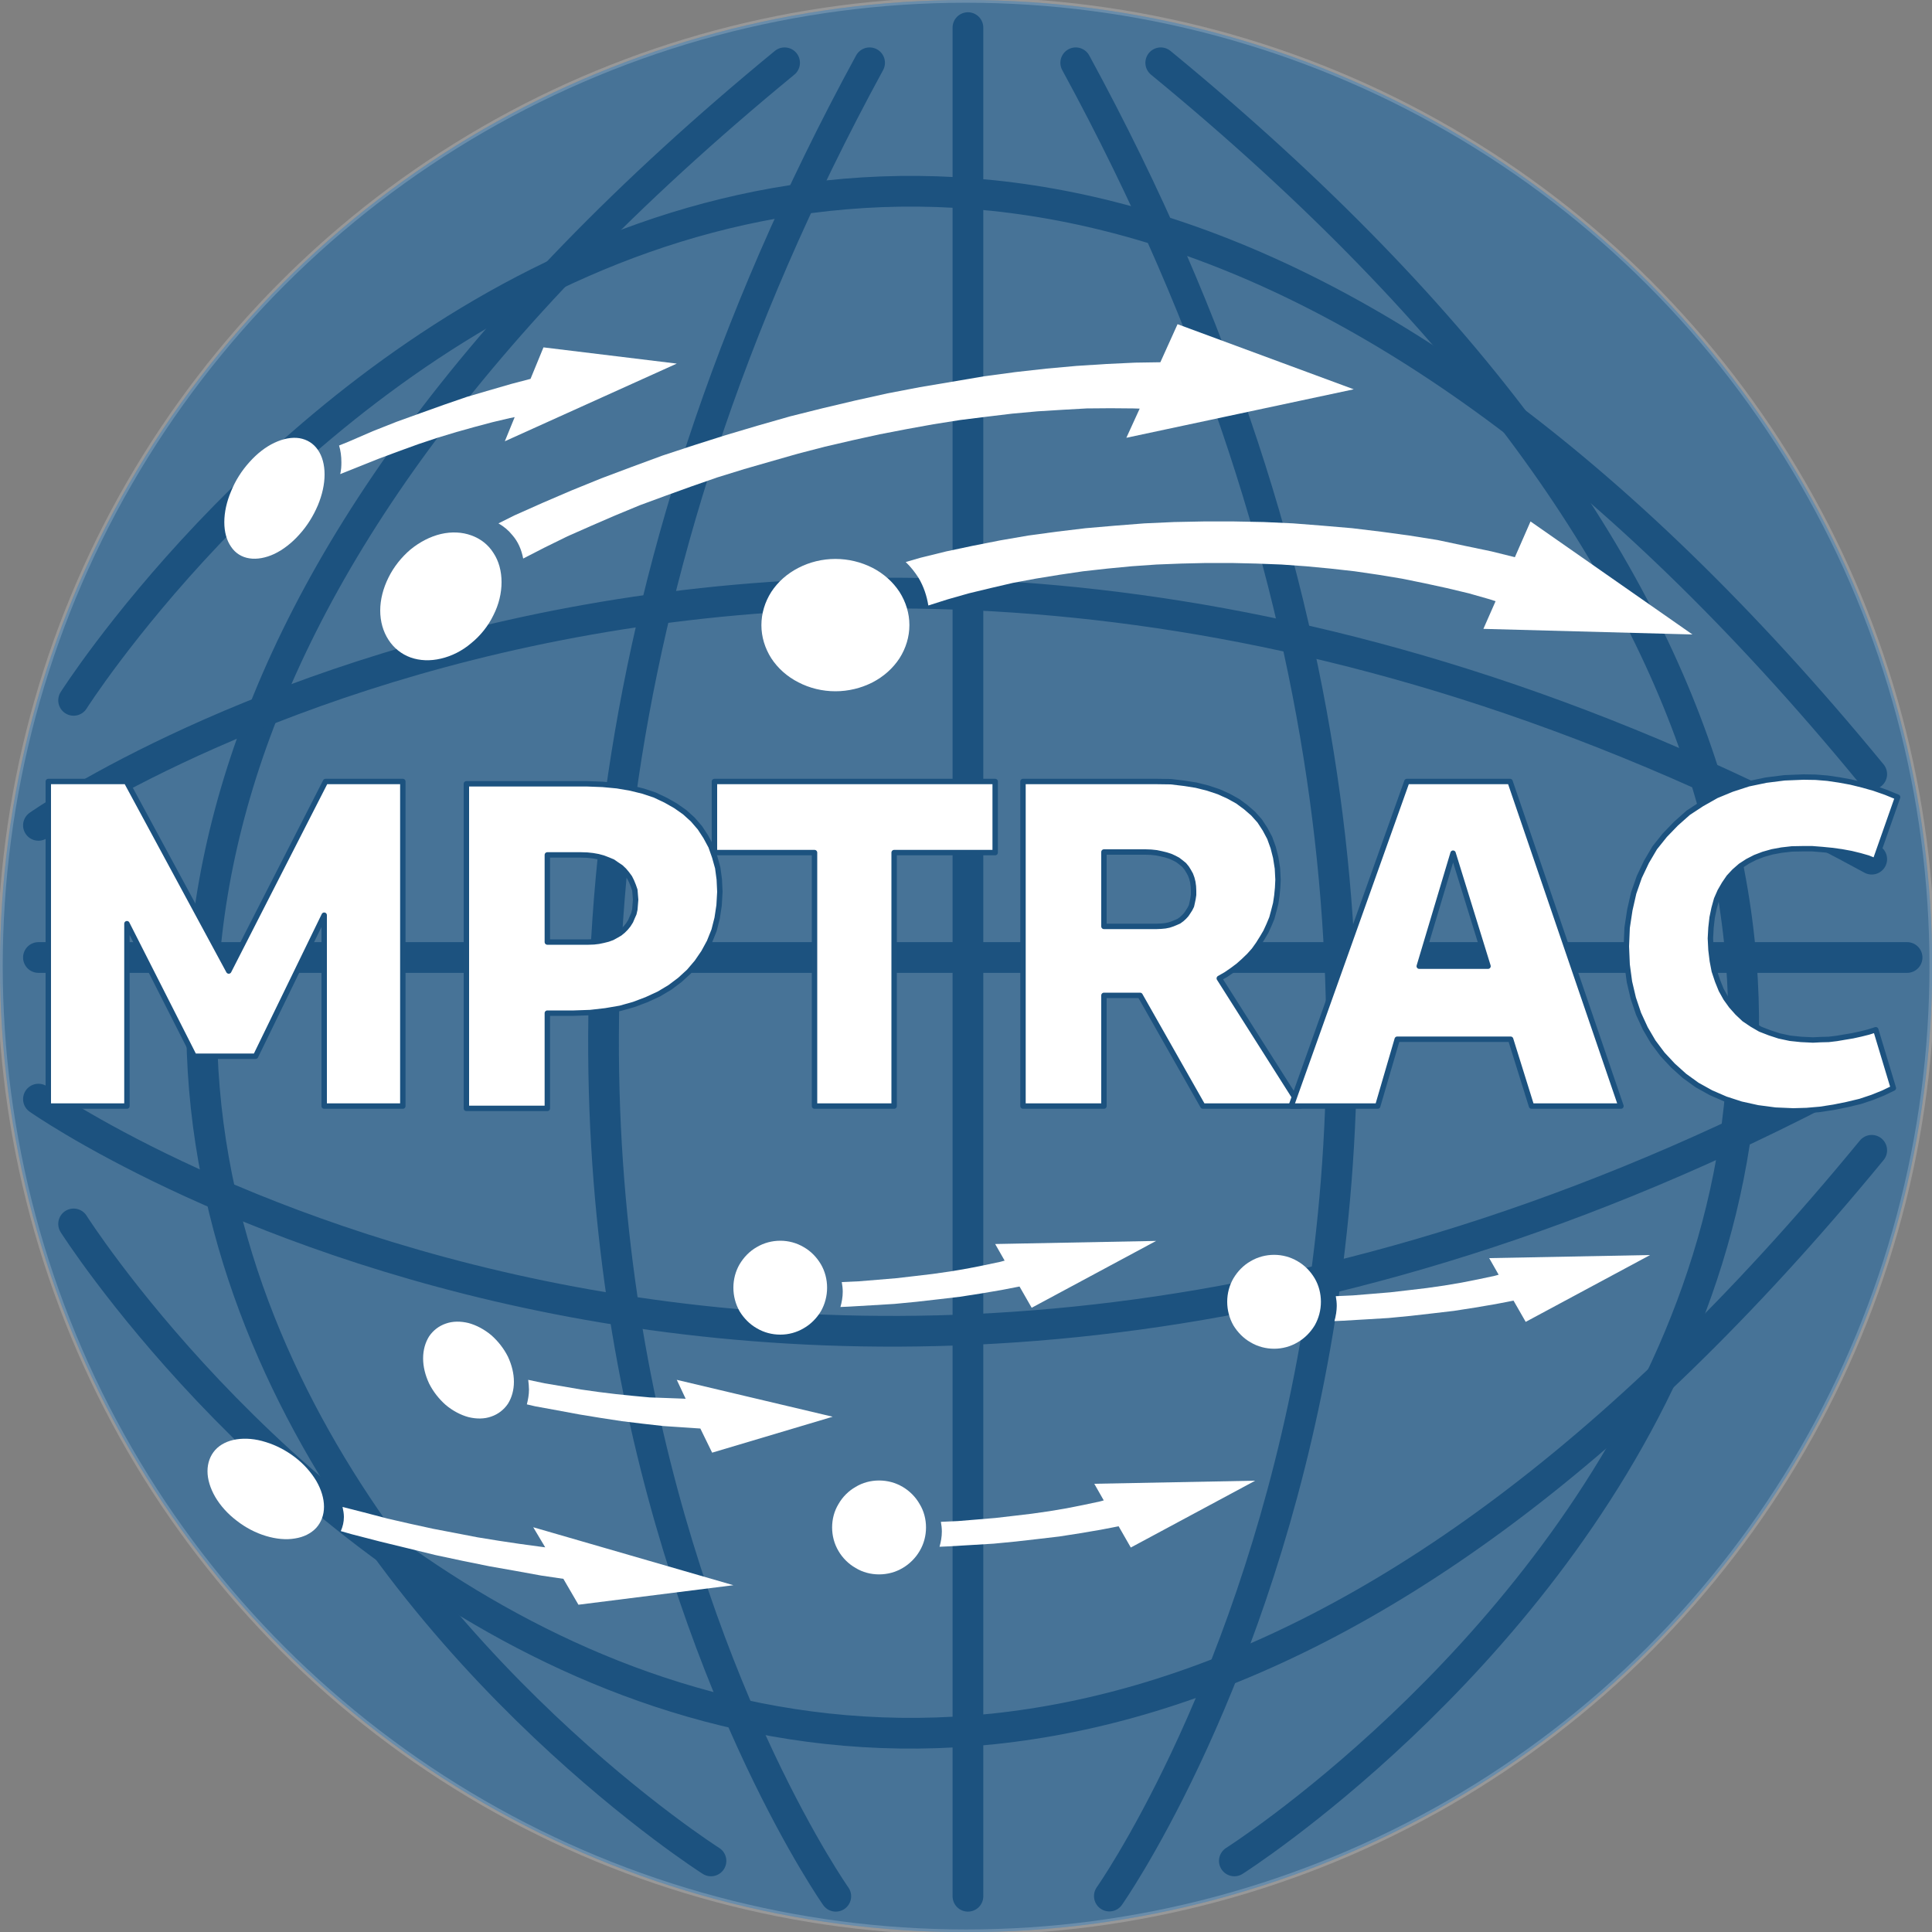 <?xml version="1.0" encoding="UTF-8"?>
<!DOCTYPE svg PUBLIC "-//W3C//DTD SVG 1.1//EN" "http://www.w3.org/Graphics/SVG/1.1/DTD/svg11.dtd">
<svg version="1.2" width="100mm" height="100mm" viewBox="0 0 10000 10000" preserveAspectRatio="xMidYMid" fill-rule="evenodd" stroke-width="28.222" stroke-linejoin="round" xmlns="http://www.w3.org/2000/svg" xmlns:ooo="http://xml.openoffice.org/svg/export" xmlns:xlink="http://www.w3.org/1999/xlink" xmlns:presentation="http://sun.com/xmlns/staroffice/presentation" xmlns:smil="http://www.w3.org/2001/SMIL20/" xmlns:anim="urn:oasis:names:tc:opendocument:xmlns:animation:1.0" xml:space="preserve">
 <rect x="0" y="0" width="10000" height="10000" fill="#808080" stroke="none"/>
 <defs class="ClipPathGroup">
  <clipPath id="presentation_clip_path" clipPathUnits="userSpaceOnUse">
   <rect x="0" y="0" width="10000" height="10000"/>
  </clipPath>
  <clipPath id="presentation_clip_path_shrink" clipPathUnits="userSpaceOnUse">
   <rect x="10" y="10" width="9980" height="9980"/>
  </clipPath>
 </defs>
 <defs class="TextShapeIndex">
  <g ooo:slide="id1" ooo:id-list="id3 id4 id5 id6 id7 id8 id9 id10 id11 id12 id13 id14 id15 id16 id17 id18 id19 id20 id21 id22 id23 id24 id25 id26 id27 id28 id29 id30 id31 id32 id33 id34 id35 id36"/>
 </defs>
 <defs class="EmbeddedBulletChars">
  <g id="bullet-char-template-57356" transform="scale(0,-0)">
   <path d="M 580,1141 L 1163,571 580,0 -4,571 580,1141 Z"/>
  </g>
  <g id="bullet-char-template-57354" transform="scale(0,-0)">
   <path d="M 8,1128 L 1137,1128 1137,0 8,0 8,1128 Z"/>
  </g>
  <g id="bullet-char-template-10146" transform="scale(0,-0)">
   <path d="M 174,0 L 602,739 174,1481 1456,739 174,0 Z M 1358,739 L 309,1346 659,739 1358,739 Z"/>
  </g>
  <g id="bullet-char-template-10132" transform="scale(0,-0)">
   <path d="M 2015,739 L 1276,0 717,0 1260,543 174,543 174,936 1260,936 717,1481 1274,1481 2015,739 Z"/>
  </g>
  <g id="bullet-char-template-10007" transform="scale(0,-0)">
   <path d="M 0,-2 C -7,14 -16,27 -25,37 L 356,567 C 262,823 215,952 215,954 215,979 228,992 255,992 264,992 276,990 289,987 310,991 331,999 354,1012 L 381,999 492,748 772,1049 836,1024 860,1049 C 881,1039 901,1025 922,1006 886,937 835,863 770,784 769,783 710,716 594,584 L 774,223 C 774,196 753,168 711,139 L 727,119 C 717,90 699,76 672,76 641,76 570,178 457,381 L 164,-76 C 142,-110 111,-127 72,-127 30,-127 9,-110 8,-76 1,-67 -2,-52 -2,-32 -2,-23 -1,-13 0,-2 Z"/>
  </g>
  <g id="bullet-char-template-10004" transform="scale(0,-0)">
   <path d="M 285,-33 C 182,-33 111,30 74,156 52,228 41,333 41,471 41,549 55,616 82,672 116,743 169,778 240,778 293,778 328,747 346,684 L 369,508 C 377,444 397,411 428,410 L 1163,1116 C 1174,1127 1196,1133 1229,1133 1271,1133 1292,1118 1292,1087 L 1292,965 C 1292,929 1282,901 1262,881 L 442,47 C 390,-6 338,-33 285,-33 Z"/>
  </g>
  <g id="bullet-char-template-9679" transform="scale(0,-0)">
   <path d="M 813,0 C 632,0 489,54 383,161 276,268 223,411 223,592 223,773 276,916 383,1023 489,1130 632,1184 813,1184 992,1184 1136,1130 1245,1023 1353,916 1407,772 1407,592 1407,412 1353,268 1245,161 1136,54 992,0 813,0 Z"/>
  </g>
  <g id="bullet-char-template-8226" transform="scale(0,-0)">
   <path d="M 346,457 C 273,457 209,483 155,535 101,586 74,649 74,723 74,796 101,859 155,911 209,963 273,989 346,989 419,989 480,963 531,910 582,859 608,796 608,723 608,648 583,586 532,535 482,483 420,457 346,457 Z"/>
  </g>
  <g id="bullet-char-template-8211" transform="scale(0,-0)">
   <path d="M -4,459 L 1135,459 1135,606 -4,606 -4,459 Z"/>
  </g>
  <g id="bullet-char-template-61548" transform="scale(0,-0)">
   <path d="M 173,740 C 173,903 231,1043 346,1159 462,1274 601,1332 765,1332 928,1332 1067,1274 1183,1159 1299,1043 1357,903 1357,740 1357,577 1299,437 1183,322 1067,206 928,148 765,148 601,148 462,206 346,322 231,437 173,577 173,740 Z"/>
  </g>
 </defs>
 <g>
  <g id="id2" class="Master_Slide">
   <g id="bg-id2" class="Background"/>
   <g id="bo-id2" class="BackgroundObjects"/>
  </g>
 </g>
 <g class="SlideGroup">
  <g>
   <g id="container-id1">
    <g id="id1" class="Slide" clip-path="url(#presentation_clip_path)">
     <g class="Page">
      <g class="Group">
       <g class="com.sun.star.drawing.CustomShape">
        <g id="id3">
         <rect class="BoundingBox" stroke="none" fill="none" x="0" y="0" width="10002" height="10002"/>
         <path fill="rgb(28,82,127)" stroke="none" d="M 10001,5001 C 10001,5878 9770,6741 9331,7501 8892,8261 8261,8892 7501,9331 6741,9770 5878,10001 5001,10001 4123,10001 3260,9770 2500,9331 1740,8892 1109,8261 670,7501 231,6741 0,5878 0,5001 0,4123 231,3260 670,2500 1109,1740 1740,1109 2500,670 3260,231 4123,0 5000,0 5878,0 6741,231 7501,670 8261,1109 8892,1740 9331,2500 9770,3260 10001,4123 10001,5000 L 10001,5001 Z"/>
        </g>
       </g>
      </g>
      <g class="com.sun.star.drawing.CustomShape">
       <g id="id4">
        <rect class="BoundingBox" stroke="none" fill="none" x="0" y="0" width="10002" height="10002"/>
        <path fill="rgb(255,255,255)" fill-opacity="0.188" stroke="rgb(255,255,255)" stroke-opacity="0.188" d="M 10001,5001 C 10001,5878 9770,6741 9331,7501 8892,8261 8261,8892 7501,9331 6741,9770 5878,10001 5001,10001 4123,10001 3260,9770 2500,9331 1740,8892 1109,8261 670,7501 231,6741 0,5878 0,5001 0,4123 231,3260 670,2500 1109,1740 1740,1109 2500,670 3260,231 4123,0 5000,0 5878,0 6741,231 7501,670 8261,1109 8892,1740 9331,2500 9770,3260 10001,4123 10001,5000 L 10001,5001 Z"/>
       </g>
      </g>
      <g class="Group">
       <g class="com.sun.star.drawing.OpenBezierShape">
        <g id="id5">
         <rect class="BoundingBox" stroke="none" fill="none" x="5488" y="245" width="1538" height="9650"/>
         <path fill="none" stroke="rgb(28,82,127)" stroke-width="159" stroke-linejoin="round" stroke-linecap="round" d="M 5568,325 C 8560,5818 5742,9814 5742,9814"/>
        </g>
       </g>
       <g class="com.sun.star.drawing.OpenBezierShape">
        <g id="id6">
         <rect class="BoundingBox" stroke="none" fill="none" x="5928" y="245" width="3178" height="9468"/>
         <path fill="none" stroke="rgb(28,82,127)" stroke-width="159" stroke-linejoin="round" stroke-linecap="round" d="M 6008,325 C 12567,5713 6389,9632 6389,9632"/>
        </g>
       </g>
       <g class="com.sun.star.drawing.OpenBezierShape">
        <g id="id7">
         <rect class="BoundingBox" stroke="none" fill="none" x="3044" y="245" width="1538" height="9651"/>
         <path fill="none" stroke="rgb(28,82,127)" stroke-width="159" stroke-linejoin="round" stroke-linecap="round" d="M 4501,325 C 1508,5819 4326,9815 4326,9815"/>
        </g>
       </g>
       <g class="com.sun.star.drawing.OpenBezierShape">
        <g id="id8">
         <rect class="BoundingBox" stroke="none" fill="none" x="964" y="245" width="3178" height="9468"/>
         <path fill="none" stroke="rgb(28,82,127)" stroke-width="159" stroke-linejoin="round" stroke-linecap="round" d="M 4061,325 C -2498,5712 3680,9632 3680,9632"/>
        </g>
       </g>
       <g class="com.sun.star.drawing.LineShape">
        <g id="id9">
         <rect class="BoundingBox" stroke="none" fill="none" x="4930" y="63" width="161" height="9833"/>
         <path fill="none" stroke="rgb(28,82,127)" stroke-width="159" stroke-linejoin="round" stroke-linecap="round" d="M 5010,143 L 5010,9815"/>
        </g>
       </g>
       <g class="com.sun.star.drawing.OpenBezierShape">
        <g id="id10">
         <rect class="BoundingBox" stroke="none" fill="none" x="119" y="5434" width="9650" height="1538"/>
         <path fill="none" stroke="rgb(28,82,127)" stroke-width="159" stroke-linejoin="round" stroke-linecap="round" d="M 9688,5514 C 4195,8506 199,5689 199,5689"/>
        </g>
       </g>
       <g class="com.sun.star.drawing.OpenBezierShape">
        <g id="id11">
         <rect class="BoundingBox" stroke="none" fill="none" x="301" y="5874" width="9468" height="3178"/>
         <path fill="none" stroke="rgb(28,82,127)" stroke-width="159" stroke-linejoin="round" stroke-linecap="round" d="M 9688,5954 C 4300,12513 381,6335 381,6335"/>
        </g>
       </g>
       <g class="com.sun.star.drawing.OpenBezierShape">
        <g id="id12">
         <rect class="BoundingBox" stroke="none" fill="none" x="119" y="2990" width="9650" height="1538"/>
         <path fill="none" stroke="rgb(28,82,127)" stroke-width="159" stroke-linejoin="round" stroke-linecap="round" d="M 9688,4447 C 4195,1454 199,4272 199,4272"/>
        </g>
       </g>
       <g class="com.sun.star.drawing.OpenBezierShape">
        <g id="id13">
         <rect class="BoundingBox" stroke="none" fill="none" x="301" y="910" width="9468" height="3178"/>
         <path fill="none" stroke="rgb(28,82,127)" stroke-width="159" stroke-linejoin="round" stroke-linecap="round" d="M 9688,4007 C 4301,-2551 381,3625 381,3625"/>
        </g>
       </g>
       <g class="com.sun.star.drawing.LineShape">
        <g id="id14">
         <rect class="BoundingBox" stroke="none" fill="none" x="119" y="4876" width="9833" height="161"/>
         <path fill="none" stroke="rgb(28,82,127)" stroke-width="159" stroke-linejoin="round" stroke-linecap="round" d="M 9871,4956 L 199,4956"/>
        </g>
       </g>
      </g>
      <g class="Group">
       <g class="com.sun.star.drawing.PolyPolygonShape">
        <g id="id15">
         <rect class="BoundingBox" stroke="none" fill="none" x="236" y="4031" width="1864" height="1710"/>
         <path fill="rgb(255,255,255)" stroke="none" d="M 250,5725 L 657,5725 657,4781 1005,5467 1323,5467 1678,4737 1678,5725 2085,5725 2085,4045 1685,4045 1184,5026 654,4045 250,4045 250,5725 Z"/>
         <path fill="none" stroke="rgb(28,82,127)" stroke-width="28" stroke-linejoin="round" d="M 250,5725 L 657,5725 657,4781 1005,5467 1323,5467 1678,4737 1678,5725 2085,5725 2085,4045 1685,4045 1184,5026 654,4045 250,4045 250,5725 Z"/>
        </g>
       </g>
       <g class="com.sun.star.drawing.PolyPolygonShape">
        <g id="id16">
         <rect class="BoundingBox" stroke="none" fill="none" x="2400" y="4043" width="1341" height="1710"/>
         <path fill="rgb(255,255,255)" stroke="none" d="M 2414,5737 L 2833,5737 2833,5244 2970,5244 3055,5241 3134,5232 3210,5219 3281,5199 3347,5174 3410,5145 3467,5111 3519,5072 3566,5029 3607,4981 3642,4930 3672,4875 3696,4815 3712,4752 3722,4686 3726,4616 3723,4552 3715,4492 3699,4435 3680,4381 3653,4331 3623,4285 3586,4242 3544,4204 3497,4171 3446,4142 3389,4115 3329,4095 3264,4079 3194,4067 3119,4060 3040,4057 2414,4057 2414,5737 Z M 3007,4425 L 3039,4426 3068,4429 3096,4434 3122,4441 3148,4451 3172,4461 3192,4475 3213,4489 3230,4505 3245,4523 3259,4542 3269,4562 3278,4584 3286,4607 3288,4632 3290,4657 3288,4682 3286,4707 3281,4729 3272,4749 3264,4768 3252,4787 3239,4803 3224,4818 3208,4831 3189,4842 3169,4853 3147,4861 3123,4867 3099,4872 3074,4875 3046,4876 2833,4876 2833,4425 3007,4425 Z"/>
         <path fill="none" stroke="rgb(28,82,127)" stroke-width="28" stroke-linejoin="round" d="M 2414,5737 L 2833,5737 2833,5244 2970,5244 3055,5241 3134,5232 3210,5219 3281,5199 3347,5174 3410,5145 3467,5111 3519,5072 3566,5029 3607,4981 3642,4930 3672,4875 3696,4815 3712,4752 3722,4686 3726,4616 3723,4552 3715,4492 3699,4435 3680,4381 3653,4331 3623,4285 3586,4242 3544,4204 3497,4171 3446,4142 3389,4115 3329,4095 3264,4079 3194,4067 3119,4060 3040,4057 2414,4057 2414,5737 Z"/>
         <path fill="none" stroke="rgb(28,82,127)" stroke-width="28" stroke-linejoin="round" d="M 3007,4425 L 3039,4426 3068,4429 3096,4434 3122,4441 3148,4451 3172,4461 3192,4475 3213,4489 3230,4505 3245,4523 3259,4542 3269,4562 3278,4584 3286,4607 3288,4632 3290,4657 3288,4682 3286,4707 3281,4729 3272,4749 3264,4768 3252,4787 3239,4803 3224,4818 3208,4831 3189,4842 3169,4853 3147,4861 3123,4867 3099,4872 3074,4875 3046,4876 2833,4876 2833,4425 3007,4425 Z"/>
        </g>
       </g>
       <g class="com.sun.star.drawing.PolyPolygonShape">
        <g id="id17">
         <rect class="BoundingBox" stroke="none" fill="none" x="3684" y="4031" width="1482" height="1710"/>
         <path fill="rgb(255,255,255)" stroke="none" d="M 4216,5725 L 4628,5725 4628,4413 5151,4413 5151,4045 3698,4045 3698,4413 4216,4413 4216,5725 Z"/>
         <path fill="none" stroke="rgb(28,82,127)" stroke-width="28" stroke-linejoin="round" d="M 4216,5725 L 4628,5725 4628,4413 5151,4413 5151,4045 3698,4045 3698,4413 4216,4413 4216,5725 Z"/>
        </g>
       </g>
       <g class="com.sun.star.drawing.PolyPolygonShape">
        <g id="id18">
         <rect class="BoundingBox" stroke="none" fill="none" x="5281" y="4031" width="1464" height="1710"/>
         <path fill="rgb(255,255,255)" stroke="none" d="M 5295,5725 L 5714,5725 5714,5152 5901,5152 6226,5725 6730,5725 6311,5064 6346,5044 6378,5022 6410,4998 6438,4973 6466,4946 6491,4918 6513,4887 6533,4855 6552,4823 6568,4788 6583,4752 6593,4715 6603,4676 6609,4636 6613,4595 6615,4553 6612,4495 6603,4438 6590,4387 6572,4337 6548,4292 6520,4249 6486,4211 6448,4178 6406,4147 6359,4121 6308,4098 6251,4079 6191,4064 6127,4054 6060,4046 5987,4045 5295,4045 5295,5725 Z M 5929,4410 L 5958,4411 5986,4414 6010,4419 6035,4425 6057,4432 6077,4441 6096,4451 6113,4464 6129,4477 6142,4493 6152,4509 6162,4527 6169,4546 6174,4566 6177,4588 6178,4611 6178,4632 6175,4652 6171,4671 6167,4689 6159,4705 6150,4719 6140,4734 6129,4746 6117,4757 6102,4768 6086,4775 6069,4782 6051,4788 6031,4792 6010,4794 5987,4795 5714,4795 5714,4410 5929,4410 Z"/>
         <path fill="none" stroke="rgb(28,82,127)" stroke-width="28" stroke-linejoin="round" d="M 5295,5725 L 5714,5725 5714,5152 5901,5152 6226,5725 6730,5725 6311,5064 6346,5044 6378,5022 6410,4998 6438,4973 6466,4946 6491,4918 6513,4887 6533,4855 6552,4823 6568,4788 6583,4752 6593,4715 6603,4676 6609,4636 6613,4595 6615,4553 6612,4495 6603,4438 6590,4387 6572,4337 6548,4292 6520,4249 6486,4211 6448,4178 6406,4147 6359,4121 6308,4098 6251,4079 6191,4064 6127,4054 6060,4046 5987,4045 5295,4045 5295,5725 Z"/>
         <path fill="none" stroke="rgb(28,82,127)" stroke-width="28" stroke-linejoin="round" d="M 5929,4410 L 5958,4411 5986,4414 6010,4419 6035,4425 6057,4432 6077,4441 6096,4451 6113,4464 6129,4477 6142,4493 6152,4509 6162,4527 6169,4546 6174,4566 6177,4588 6178,4611 6178,4632 6175,4652 6171,4671 6167,4689 6159,4705 6150,4719 6140,4734 6129,4746 6117,4757 6102,4768 6086,4775 6069,4782 6051,4788 6031,4792 6010,4794 5987,4795 5714,4795 5714,4410 5929,4410 Z"/>
        </g>
       </g>
       <g class="com.sun.star.drawing.PolyPolygonShape">
        <g id="id19">
         <rect class="BoundingBox" stroke="none" fill="none" x="6669" y="4031" width="1736" height="1710"/>
         <path fill="rgb(255,255,255)" stroke="none" d="M 6683,5725 L 7131,5725 7232,5379 7819,5379 7927,5725 8390,5725 7816,4045 7282,4045 6683,5725 Z M 7346,5001 L 7521,4416 7702,5001 7346,5001 Z"/>
         <path fill="none" stroke="rgb(28,82,127)" stroke-width="28" stroke-linejoin="round" d="M 6683,5725 L 7131,5725 7232,5379 7819,5379 7927,5725 8390,5725 7816,4045 7282,4045 6683,5725 Z"/>
         <path fill="none" stroke="rgb(28,82,127)" stroke-width="28" stroke-linejoin="round" d="M 7346,5001 L 7521,4416 7702,5001 7346,5001 Z"/>
        </g>
       </g>
       <g class="com.sun.star.drawing.PolyPolygonShape">
        <g id="id20">
         <rect class="BoundingBox" stroke="none" fill="none" x="8404" y="4008" width="1433" height="1757"/>
         <path fill="rgb(255,255,255)" stroke="none" d="M 9282,5750 L 9351,5748 9421,5742 9492,5731 9561,5717 9628,5701 9691,5680 9748,5657 9800,5632 9709,5330 9671,5342 9631,5352 9590,5361 9548,5368 9507,5375 9465,5380 9424,5381 9384,5383 9322,5380 9265,5374 9209,5362 9160,5346 9111,5327 9068,5302 9028,5275 8993,5242 8961,5206 8933,5167 8909,5124 8890,5077 8873,5026 8863,4974 8856,4917 8853,4857 8856,4802 8862,4749 8872,4701 8885,4654 8903,4613 8925,4575 8949,4540 8977,4510 9009,4482 9046,4458 9085,4438 9127,4422 9173,4409 9222,4400 9275,4394 9330,4393 9380,4393 9431,4397 9482,4402 9533,4409 9582,4418 9627,4429 9669,4441 9706,4456 9822,4126 9761,4101 9701,4080 9641,4063 9580,4048 9520,4037 9459,4028 9398,4023 9335,4022 9236,4026 9141,4038 9050,4057 8964,4085 8884,4118 8808,4161 8738,4207 8675,4263 8617,4323 8565,4388 8522,4461 8485,4539 8456,4622 8436,4710 8422,4802 8418,4898 8422,4993 8434,5082 8454,5167 8481,5247 8516,5323 8557,5393 8605,5457 8659,5515 8719,5569 8784,5616 8856,5656 8932,5689 9012,5715 9098,5734 9189,5746 9282,5750 Z"/>
         <path fill="none" stroke="rgb(28,82,127)" stroke-width="28" stroke-linejoin="round" d="M 9282,5750 L 9351,5748 9421,5742 9492,5731 9561,5717 9628,5701 9691,5680 9748,5657 9800,5632 9709,5330 9671,5342 9631,5352 9590,5361 9548,5368 9507,5375 9465,5380 9424,5381 9384,5383 9322,5380 9265,5374 9209,5362 9160,5346 9111,5327 9068,5302 9028,5275 8993,5242 8961,5206 8933,5167 8909,5124 8890,5077 8873,5026 8863,4974 8856,4917 8853,4857 8856,4802 8862,4749 8872,4701 8885,4654 8903,4613 8925,4575 8949,4540 8977,4510 9009,4482 9046,4458 9085,4438 9127,4422 9173,4409 9222,4400 9275,4394 9330,4393 9380,4393 9431,4397 9482,4402 9533,4409 9582,4418 9627,4429 9669,4441 9706,4456 9822,4126 9761,4101 9701,4080 9641,4063 9580,4048 9520,4037 9459,4028 9398,4023 9335,4022 9236,4026 9141,4038 9050,4057 8964,4085 8884,4118 8808,4161 8738,4207 8675,4263 8617,4323 8565,4388 8522,4461 8485,4539 8456,4622 8436,4710 8422,4802 8418,4898 8422,4993 8434,5082 8454,5167 8481,5247 8516,5323 8557,5393 8605,5457 8659,5515 8719,5569 8784,5616 8856,5656 8932,5689 9012,5715 9098,5734 9189,5746 9282,5750 Z"/>
        </g>
       </g>
      </g>
      <g class="Group">
       <g class="com.sun.star.drawing.CustomShape">
        <g id="id21">
         <rect class="BoundingBox" stroke="none" fill="none" x="1968" y="2756" width="630" height="663"/>
         <path fill="rgb(255,255,255)" stroke="none" d="M 2596,3013 C 2596,3070 2582,3129 2554,3184 2527,3240 2487,3290 2439,3329 2392,3369 2338,3396 2282,3409 2227,3422 2173,3420 2125,3403 2078,3386 2038,3354 2011,3312 1983,3269 1968,3217 1968,3160 1968,3104 1983,3045 2011,2989 2038,2934 2078,2884 2125,2844 2173,2805 2227,2777 2282,2764 2338,2751 2392,2754 2439,2771 2487,2788 2527,2819 2554,2862 2582,2904 2596,2957 2596,3013 L 2596,3013 Z"/>
        </g>
       </g>
       <g class="com.sun.star.drawing.ClosedBezierShape">
        <g id="id22">
         <rect class="BoundingBox" stroke="none" fill="none" x="2579" y="1678" width="4429" height="1214"/>
         <path fill="rgb(255,255,255)" stroke="none" d="M 2652,2770 C 2632,2745 2608,2725 2580,2709 L 2662,2668 2808,2603 2957,2539 3112,2476 3269,2417 3429,2358 3593,2304 3757,2252 3922,2203 4090,2155 4258,2113 4427,2073 4594,2036 4761,2004 4927,1976 5092,1948 5255,1926 5416,1908 5571,1894 5727,1884 5876,1877 6006,1875 6095,1678 7007,2015 5830,2266 5899,2115 5866,2114 5748,2113 5625,2114 5501,2121 5371,2129 5239,2141 5106,2157 4970,2174 4831,2196 4693,2221 4553,2248 4412,2279 4270,2312 4131,2348 3991,2388 3852,2428 3713,2471 3578,2518 3445,2566 3312,2615 3184,2668 3057,2723 2937,2776 2817,2835 2708,2891 C 2699,2844 2681,2803 2652,2770 Z"/>
        </g>
       </g>
      </g>
      <g class="Group">
       <g class="com.sun.star.drawing.CustomShape">
        <g id="id23">
         <rect class="BoundingBox" stroke="none" fill="none" x="3941" y="2893" width="767" height="686"/>
         <path fill="rgb(255,255,255)" stroke="none" d="M 4707,3236 C 4707,3296 4689,3355 4656,3407 4622,3459 4574,3502 4516,3532 4457,3562 4391,3578 4324,3578 4257,3578 4191,3562 4133,3532 4074,3502 4026,3459 3992,3407 3959,3355 3941,3296 3941,3236 3941,3175 3959,3116 3992,3064 4026,3012 4074,2969 4133,2939 4191,2909 4257,2893 4324,2893 4391,2893 4457,2909 4516,2939 4574,2969 4622,3012 4656,3064 4689,3116 4707,3175 4707,3235 L 4707,3236 Z"/>
        </g>
       </g>
       <g class="com.sun.star.drawing.ClosedBezierShape">
        <g id="id24">
         <rect class="BoundingBox" stroke="none" fill="none" x="4688" y="2699" width="4073" height="586"/>
         <path fill="rgb(255,255,255)" stroke="none" d="M 4755,2992 C 4736,2962 4714,2934 4688,2909 L 4764,2887 4898,2854 5035,2825 5177,2797 5322,2772 5469,2752 5619,2734 5770,2721 5923,2709 6078,2702 6231,2699 6386,2699 6541,2702 6694,2709 6847,2721 6999,2734 7148,2752 7295,2772 7440,2795 7581,2825 7720,2854 7841,2884 7922,2699 8760,3284 7678,3255 7741,3112 7711,3102 7602,3071 7489,3044 7374,3019 7256,2995 7135,2975 7012,2957 6887,2943 6760,2931 6633,2922 6503,2917 6374,2914 6244,2914 6114,2917 5986,2922 5857,2931 5732,2943 5606,2957 5484,2975 5361,2995 5243,3017 5127,3044 5015,3071 4906,3102 4805,3134 C 4797,3084 4781,3036 4755,2992 Z"/>
        </g>
       </g>
      </g>
      <g class="Group">
       <g class="com.sun.star.drawing.CustomShape">
        <g id="id25">
         <rect class="BoundingBox" stroke="none" fill="none" x="1073" y="7446" width="606" height="522"/>
         <path fill="rgb(255,255,255)" stroke="none" d="M 1677,7799 C 1677,7841 1663,7879 1637,7908 1610,7937 1572,7956 1527,7963 1481,7971 1429,7966 1376,7950 1323,7934 1271,7907 1225,7871 1179,7836 1141,7794 1114,7748 1088,7703 1074,7657 1074,7615 1074,7572 1088,7534 1114,7505 1140,7476 1179,7457 1224,7450 1270,7443 1322,7447 1375,7464 1428,7480 1480,7507 1526,7542 1572,7577 1610,7620 1637,7665 1663,7710 1677,7756 1677,7799 L 1677,7799 Z"/>
        </g>
       </g>
       <g class="com.sun.star.drawing.ClosedBezierShape">
        <g id="id26">
         <rect class="BoundingBox" stroke="none" fill="none" x="1764" y="7799" width="2033" height="508"/>
         <path fill="rgb(255,255,255)" stroke="none" d="M 1780,7852 C 1780,7835 1777,7818 1773,7800 L 1883,7828 2005,7860 2123,7887 2242,7913 2357,7935 2471,7957 2582,7975 2689,7991 2792,8005 2822,8009 2760,7905 3796,8205 2994,8306 2916,8172 2801,8155 2669,8131 2533,8107 2395,8079 2254,8049 2111,8014 1967,7979 1820,7941 1764,7925 C 1774,7902 1780,7878 1780,7852 Z"/>
        </g>
       </g>
      </g>
      <g class="Group">
       <g class="com.sun.star.drawing.CustomShape">
        <g id="id27">
         <rect class="BoundingBox" stroke="none" fill="none" x="4307" y="7663" width="488" height="488"/>
         <path fill="rgb(255,255,255)" stroke="none" d="M 4793,7906 C 4793,7949 4782,7991 4760,8028 4739,8064 4708,8095 4672,8116 4635,8138 4593,8149 4550,8149 4507,8149 4465,8138 4429,8116 4392,8095 4361,8064 4340,8028 4318,7991 4307,7949 4307,7906 4307,7863 4318,7821 4340,7785 4361,7748 4392,7717 4429,7696 4465,7674 4507,7663 4550,7663 4593,7663 4635,7674 4672,7696 4708,7717 4739,7748 4760,7785 4782,7821 4793,7863 4793,7906 L 4793,7906 Z"/>
        </g>
       </g>
       <g class="com.sun.star.drawing.ClosedBezierShape">
        <g id="id28">
         <rect class="BoundingBox" stroke="none" fill="none" x="4863" y="7663" width="1635" height="348"/>
         <path fill="rgb(255,255,255)" stroke="none" d="M 4875,7927 C 4875,7911 4873,7893 4870,7877 L 4958,7873 5056,7865 5152,7857 5247,7846 5340,7835 5431,7822 5520,7807 5606,7790 5691,7772 5713,7766 5664,7680 6497,7664 5853,8010 5790,7900 5697,7918 5591,7936 5482,7953 5371,7966 5257,7979 5143,7990 5027,7997 4908,8004 4863,8006 C 4870,7981 4875,7955 4875,7927 Z"/>
        </g>
       </g>
      </g>
      <g class="Group">
       <g class="com.sun.star.drawing.CustomShape">
        <g id="id29">
         <rect class="BoundingBox" stroke="none" fill="none" x="2189" y="6840" width="473" height="504"/>
         <path fill="rgb(255,255,255)" stroke="none" d="M 2660,7152 C 2660,7195 2649,7234 2629,7266 2608,7297 2578,7320 2543,7332 2507,7345 2466,7345 2425,7335 2384,7324 2343,7302 2307,7272 2272,7241 2242,7203 2221,7161 2201,7118 2190,7074 2190,7031 2190,6988 2201,6949 2221,6917 2242,6886 2272,6863 2307,6851 2343,6838 2384,6838 2425,6848 2466,6859 2507,6881 2543,6911 2578,6942 2608,6980 2629,7022 2649,7065 2660,7109 2660,7152 L 2660,7152 Z"/>
        </g>
       </g>
       <g class="com.sun.star.drawing.ClosedBezierShape">
        <g id="id30">
         <rect class="BoundingBox" stroke="none" fill="none" x="2726" y="7141" width="1586" height="379"/>
         <path fill="rgb(255,255,255)" stroke="none" d="M 2738,7193 C 2738,7177 2736,7159 2734,7142 L 2819,7160 2914,7176 3007,7192 3099,7205 3189,7216 3277,7225 3363,7233 3447,7236 3528,7239 3549,7240 3503,7142 4310,7333 3686,7519 3625,7394 3534,7388 3432,7381 3326,7369 3219,7356 3108,7339 2998,7321 2885,7300 2770,7279 2727,7269 C 2733,7245 2738,7219 2738,7193 Z"/>
        </g>
       </g>
      </g>
      <g class="Group">
       <g class="com.sun.star.drawing.CustomShape">
        <g id="id31">
         <rect class="BoundingBox" stroke="none" fill="none" x="3796" y="6422" width="486" height="487"/>
         <path fill="rgb(255,255,255)" stroke="none" d="M 4281,6665 C 4281,6708 4270,6750 4249,6787 4227,6823 4197,6854 4160,6875 4123,6897 4081,6908 4039,6908 3996,6908 3954,6897 3917,6875 3880,6854 3850,6823 3828,6787 3807,6750 3796,6708 3796,6665 3796,6622 3807,6580 3828,6544 3850,6507 3880,6476 3917,6455 3954,6433 3996,6422 4039,6422 4081,6422 4123,6433 4160,6455 4197,6476 4227,6507 4249,6544 4270,6580 4281,6622 4281,6665 L 4281,6665 Z"/>
        </g>
       </g>
       <g class="com.sun.star.drawing.ClosedBezierShape">
        <g id="id32">
         <rect class="BoundingBox" stroke="none" fill="none" x="4349" y="6423" width="1636" height="347"/>
         <path fill="rgb(255,255,255)" stroke="none" d="M 4362,6686 C 4362,6670 4360,6652 4357,6636 L 4445,6632 4543,6624 4639,6616 4734,6605 4827,6594 4918,6581 5007,6566 5093,6549 5178,6531 5200,6525 5151,6439 5984,6423 5340,6769 5277,6659 5184,6677 5078,6695 4969,6712 4858,6725 4744,6738 4630,6749 4514,6756 4395,6763 4350,6765 C 4357,6740 4362,6714 4362,6686 Z"/>
        </g>
       </g>
      </g>
      <g class="Group">
       <g class="com.sun.star.drawing.CustomShape">
        <g id="id33">
         <rect class="BoundingBox" stroke="none" fill="none" x="1160" y="2266" width="521" height="628"/>
         <path fill="rgb(255,255,255)" stroke="none" d="M 1680,2456 C 1680,2405 1668,2361 1645,2328 1622,2295 1590,2275 1550,2268 1511,2262 1466,2270 1420,2292 1375,2313 1330,2348 1291,2392 1251,2436 1218,2488 1196,2543 1173,2597 1161,2652 1161,2703 1161,2753 1173,2797 1196,2830 1218,2863 1251,2884 1291,2890 1330,2896 1375,2888 1420,2867 1466,2845 1511,2810 1550,2766 1590,2722 1622,2670 1645,2616 1668,2561 1680,2506 1680,2456 L 1680,2456 Z"/>
        </g>
       </g>
       <g class="com.sun.star.drawing.ClosedBezierShape">
        <g id="id34">
         <rect class="BoundingBox" stroke="none" fill="none" x="1754" y="1797" width="1751" height="659"/>
         <path fill="rgb(255,255,255)" stroke="none" d="M 1767,2393 C 1767,2413 1766,2432 1761,2454 L 1856,2416 1961,2374 2063,2336 2165,2299 2264,2266 2363,2236 2456,2210 2550,2185 2639,2164 2664,2159 2613,2284 3503,1882 2813,1798 2746,1961 2647,1987 2533,2020 2417,2054 2298,2095 2175,2139 2053,2183 1929,2232 1802,2287 1755,2306 C 1763,2332 1767,2361 1767,2393 Z"/>
        </g>
       </g>
      </g>
      <g class="Group">
       <g class="com.sun.star.drawing.CustomShape">
        <g id="id35">
         <rect class="BoundingBox" stroke="none" fill="none" x="6352" y="6495" width="486" height="488"/>
         <path fill="rgb(255,255,255)" stroke="none" d="M 6837,6738 C 6837,6781 6826,6823 6805,6860 6783,6896 6753,6927 6716,6948 6679,6970 6637,6981 6595,6981 6552,6981 6510,6970 6473,6948 6436,6927 6406,6896 6384,6860 6363,6823 6352,6781 6352,6738 6352,6695 6363,6653 6384,6617 6406,6580 6436,6549 6473,6528 6510,6506 6552,6495 6595,6495 6637,6495 6679,6506 6716,6528 6753,6549 6783,6580 6805,6617 6826,6653 6837,6695 6837,6738 L 6837,6738 Z"/>
        </g>
       </g>
       <g class="com.sun.star.drawing.ClosedBezierShape">
        <g id="id36">
         <rect class="BoundingBox" stroke="none" fill="none" x="6907" y="6496" width="1635" height="347"/>
         <path fill="rgb(255,255,255)" stroke="none" d="M 6919,6759 C 6919,6743 6917,6725 6914,6709 L 7002,6705 7100,6697 7196,6689 7291,6678 7384,6667 7475,6654 7564,6639 7650,6622 7735,6604 7757,6598 7708,6512 8541,6496 7897,6842 7834,6732 7741,6750 7635,6768 7526,6785 7415,6798 7301,6811 7187,6822 7071,6829 6952,6836 6907,6838 C 6914,6813 6919,6787 6919,6759 Z"/>
        </g>
       </g>
      </g>
     </g>
    </g>
   </g>
  </g>
 </g>
</svg>